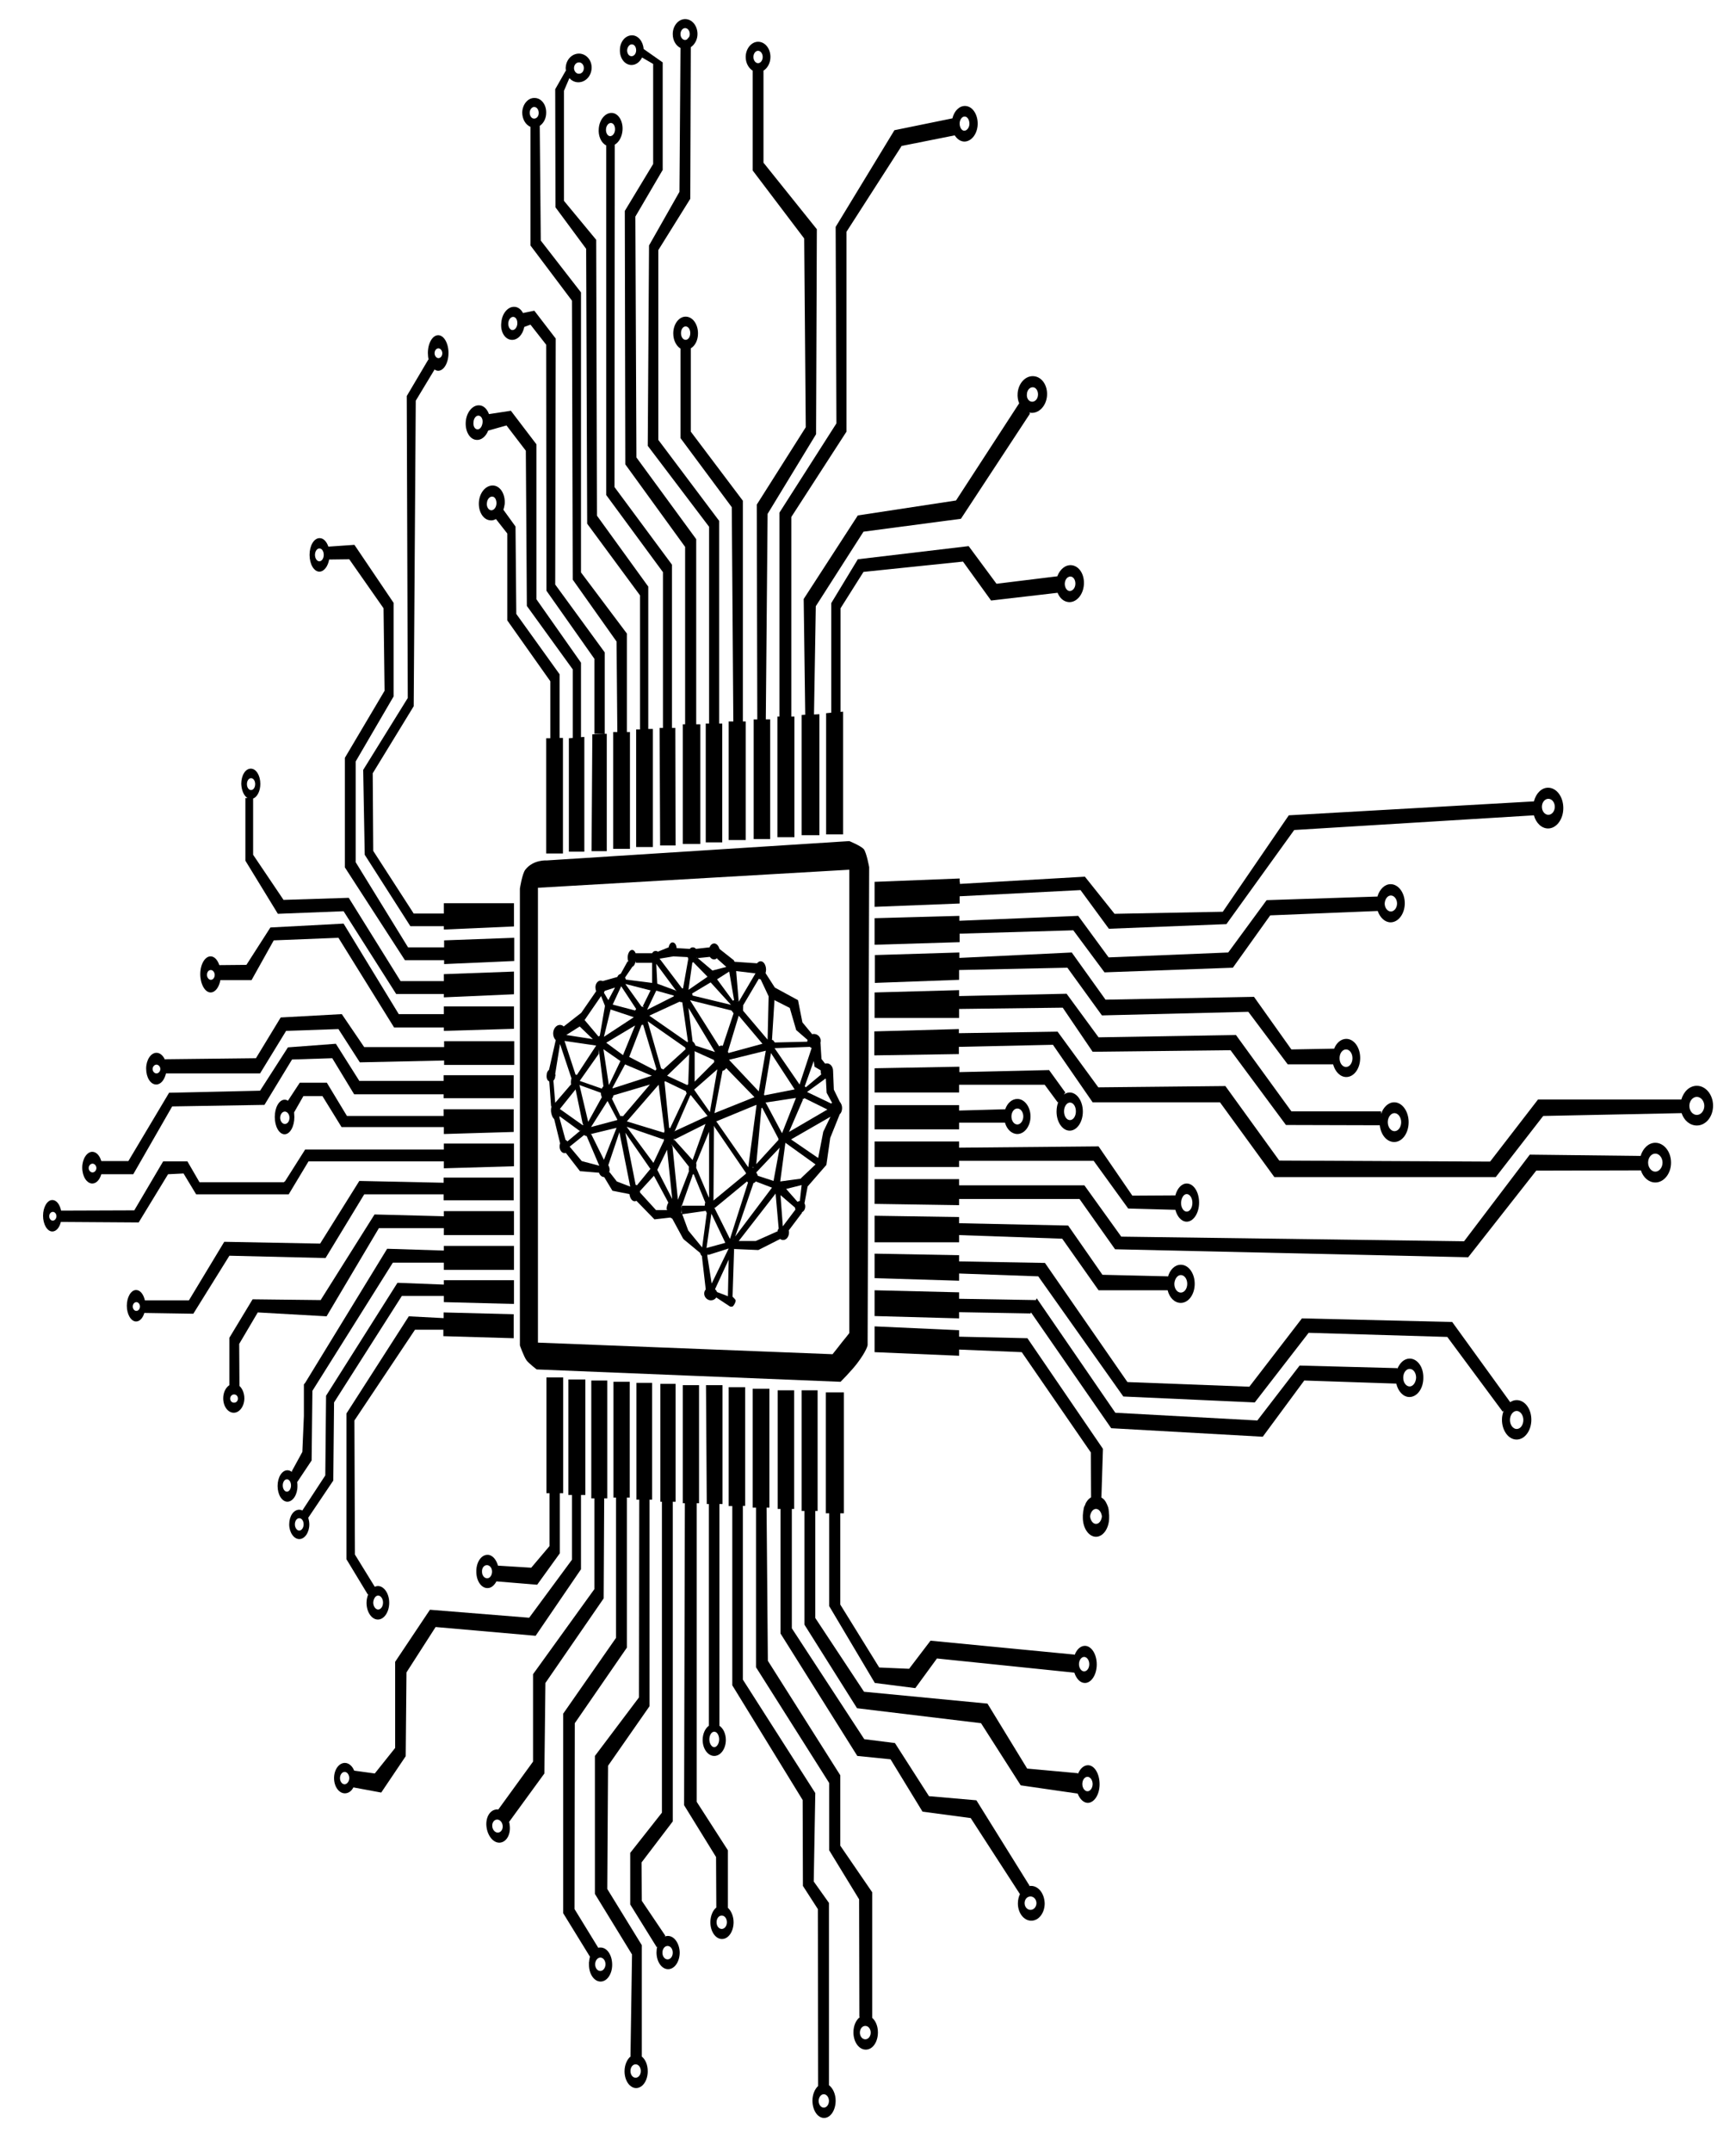 <svg version="1.1" id="processor_svg" xmlns="http://www.w3.org/2000/svg" xmlnsXlink="http://www.w3.org/1999/xlink" x="0px" y="0px"
			viewBox="0 0 673.5 834.5"  xmlSpace="preserve" 	>
			<g>
				<path className="st0" d="M372.3,342v-1.3l-33,1.3v9.7l33-1.3v-2.8l46.9-2.4l11,15l45.6-1.8l26.3-36.5l93-5.7c0.8,3,3,5.1,5.5,5.1
					c3.2,0,5.9-3.5,5.9-7.9s-2.6-7.9-5.9-7.9c-2.6,0-4.7,2.2-5.5,5.3l-95.1,5.4l-25.6,37.4l-42,0.8L420.9,340l-48.5,2.8V342z
					M600.7,309.8c1.4,0,2.5,1.4,2.5,3.1s-1.1,3.1-2.5,3.1s-2.5-1.4-2.5-3.1S599.3,309.8,600.7,309.8z"/>
				<path className="st0" d="M339.3,356.1v10.3l33-1v-3.3l44.1-1.3l12.1,16.3l49.8-1.8l14.5-20.3l41.7-1.7c0.9,2.6,2.8,4.4,5,4.4
					c3,0,5.5-3.3,5.5-7.4c0-4.1-2.5-7.4-5.5-7.4c-2.3,0-4.3,2-5.1,4.8l-43,1.4l-14.9,20.3l-46.4,1.9l-11.8-16.1l-46.1,1.9v-1.9
					L339.3,356.1z M539.6,347.3c1.3,0,2.4,1.4,2.4,3.1c0,1.7-1.1,3.1-2.4,3.1s-2.4-1.4-2.4-3.1C537.3,348.7,538.3,347.3,539.6,347.3z"
					/>
				<path className="st0" d="M339.3,381.2l32.8-1.2v-3.8l42-0.9l13.4,18.5l56.8-1.4l15.3,20.4h17.6c0.8,2.9,2.8,4.9,5.1,4.9
					c3,0,5.4-3.3,5.4-7.4c0-4.1-2.4-7.4-5.4-7.4c-2,0-3.8,1.5-4.7,3.8L501,407l-14.5-20.4l-57.6,1.1l-13.1-18.3l-43.6,2.1v-2.1l-32.8,1
					V381.2z M522.2,407c1.4,0,2.5,1.5,2.5,3.4c0,1.9-1.1,3.4-2.5,3.4c-1.4,0-2.5-1.5-2.5-3.4C519.7,408.5,520.8,407,522.2,407z"/>
				<path className="st0" d="M339.3,394.8h32.8v-3.5l40.2-0.5l11.6,17.1l53.5-0.6l21.5,29l36.4,0.1c0.4,3.7,2.7,6.5,5.6,6.5
					c3.1,0,5.6-3.4,5.6-7.7c0-4.2-2.5-7.7-5.6-7.7c-2.3,0-4.2,1.9-5.1,4.5v-1H501l-21.5-29.6l-53.3,0.9l-12.4-16.9l-41.7,0.9V384
					l-32.8,0.9V394.8z M541,431.7c1.4,0,2.6,1.6,2.6,3.5c0,1.9-1.1,3.5-2.6,3.5c-1.4,0-2.6-1.6-2.6-3.5
					C538.4,433.3,539.6,431.7,541,431.7z"/>
				<path className="st0" d="M658.3,421.1c-2.8,0-5.1,2.2-6,5.3h-55.6l-18.6,24.1l-81.8-0.4l-20.9-28.9l-49.3,0.5l-15.8-21.6l-38.3,0.6
					v-1.6l-32.8,0.9v9.3l32.8-0.5V406l36.5-0.8l15.4,22.3h49.4l21.1,29h85.9l18.4-23.7l53.7-1.1c0.9,2.8,3.2,4.8,5.9,4.8
					c3.5,0,6.3-3.4,6.3-7.7C664.6,424.6,661.8,421.1,658.3,421.1z M658.3,432.4c-1.6,0-2.9-1.6-2.9-3.5c0-1.9,1.3-3.5,2.9-3.5
					c1.6,0,2.9,1.6,2.9,3.5C661.2,430.8,659.9,432.4,658.3,432.4z"/>
				<path className="st0" d="M642.2,443.2c-2.6,0-4.8,2.1-5.7,5.1l-43-0.5L568,481.4l-133-1.8l-14.3-19.9h-48.6v-2.4h-32.8v9.6l32.8,0.5
					v-2.4h46.7l13.8,19.5l137,3.1L596,454l40.6-0.1c0.9,2.8,3.1,4.7,5.6,4.7c3.3,0,6.1-3.4,6.1-7.7
					C648.3,446.6,645.5,443.2,642.2,443.2z M642.2,454.4c-1.5,0-2.8-1.6-2.8-3.5c0-1.9,1.2-3.5,2.8-3.5c1.5,0,2.8,1.6,2.8,3.5
					C645,452.8,643.7,454.4,642.2,454.4z"/>
				<path className="st0" d="M588.4,543c-0.9,0-1.8,0.3-2.5,0.8l-22.5-31.1l-58.3-1.4l-20.4,26.5l-47.3-1.8l-32-46.2l-33.3-0.6v-2.4
					l-32.8-0.6v9.5l32.8,1v-2.8l30.7,1.1l33,46.6l51,2.3l20.9-27l53.8,1.6l21.5,29l0.4-0.5c-0.4,1.1-0.7,2.3-0.7,3.6
					c0,4.2,2.5,7.7,5.7,7.7c3.1,0,5.7-3.4,5.7-7.7C594.1,546.4,591.6,543,588.4,543z M588.4,554.2c-1.4,0-2.6-1.6-2.6-3.5
					c0-1.9,1.2-3.5,2.6-3.5c1.4,0,2.6,1.6,2.6,3.5C591,552.6,589.9,554.2,588.4,554.2z"/>
				<path className="st0" d="M546.9,526.9c-2.1,0-3.8,1.6-4.8,4v-0.3l-37.9-1l-16.4,21.3l-55.1-3l-30.5-44.4l-0.3,0.7l-29.8-0.5v-2.5
					l-32.8-0.8v10l32.8,0.9v-2.4l27.7,0.5l0.2-0.4l31.1,44.9l58.8,3.3l16.1-21.8l35.7,1.2c0.7,3,2.7,5.2,5.1,5.2c3,0,5.4-3.3,5.4-7.4
					C552.3,530.2,549.9,526.9,546.9,526.9z M546.9,537.7c-1.4,0-2.5-1.5-2.5-3.4c0-1.9,1.1-3.4,2.5-3.4c1.4,0,2.5,1.5,2.5,3.4
					C549.3,536.2,548.2,537.7,546.9,537.7z"/>
				<path className="st0" d="M339.3,471.5v10.3h32.8V479l40,1.4l14.1,20h26.8c0.7,2.9,2.7,4.9,5.1,4.9c3,0,5.4-3.3,5.4-7.4
					c0-4.1-2.4-7.4-5.4-7.4c-2.3,0-4.2,1.9-5,4.7l0-0.2l-25.4-0.6l-13.3-19.1l-42.3-0.9V472L339.3,471.5z M458.1,494.5
					c1.4,0,2.5,1.5,2.5,3.4c0,1.9-1.1,3.4-2.5,3.4c-1.4,0-2.5-1.5-2.5-3.4C455.7,496,456.8,494.5,458.1,494.5z"/>
				<path className="st0" d="M430.2,586.6c0-0.1,0-0.2,0-0.2c0-0.3-0.1-0.6-0.1-1c0,0,0,0,0,0c-0.1-0.3-0.1-0.6-0.2-0.9
					c0-0.1,0-0.1-0.1-0.2c-0.1-0.3-0.2-0.6-0.3-0.8c0,0,0,0,0,0c-0.1-0.3-0.3-0.5-0.4-0.8c0-0.1-0.1-0.1-0.1-0.2
					c-0.3-0.5-0.6-0.9-1-1.2c0,0-0.1-0.1-0.1-0.1c-0.2-0.2-0.4-0.3-0.6-0.4l0,0l0.6-18.9L398.6,519l-26.5-0.6v-2.5l-32.8-1.5v10
					l32.8,1.4v-2.4l24.3,1l26.8,38.9l0.1,17.4l0,0c-0.7,0.4-1.3,1-1.8,1.8c0,0,0,0,0,0c-0.2,0.3-0.3,0.5-0.4,0.8c0,0,0,0,0,0
					c-0.1,0.3-0.2,0.6-0.4,0.9c0,0.1,0,0.1-0.1,0.2c-0.1,0.3-0.2,0.6-0.2,0.9c0,0,0,0,0,0.1c-0.1,0.3-0.1,0.6-0.2,1c0,0.1,0,0.2,0,0.2
					c0,0.3-0.1,0.7-0.1,1c0,0.2,0,0.3,0,0.5c0,0.2,0,0.3,0,0.5c0,4.1,2.3,7.4,5.1,7.4c2.8,0,5.1-3.3,5.1-7.4c0-0.2,0-0.3,0-0.5
					c0-0.2,0-0.3,0-0.5C430.3,587.3,430.2,587,430.2,586.6z M425.2,591c-1.2,0-2.1-1.3-2.3-2.9c0.2-1.6,1.1-2.9,2.3-2.9
					c1.2,0,2.1,1.3,2.3,2.9C427.3,589.8,426.4,591,425.2,591z"/>
				<path className="st0" d="M339.3,452.6h32.8v-2.4h52.2l13.4,18.5l18.3,0.5c0.7,2.7,2.4,4.6,4.4,4.6c2.6,0,4.8-3.3,4.8-7.4
					c0-4.1-2.1-7.4-4.8-7.4c-2,0-3.7,1.9-4.4,4.6l-16.7,0.1l-13.1-19.1l-54.1,0.5v-2.4h-32.8V452.6z M460.4,463.1
					c1.2,0,2.2,1.5,2.2,3.4c0,1.9-1,3.4-2.2,3.4c-1.2,0-2.2-1.5-2.2-3.4C458.3,464.6,459.2,463.1,460.4,463.1z"/>
				<path className="st0" d="M339.3,414.3v9.4h32.8v-3h33.2l5.1,6.9l0.3-0.5c-0.5,1.1-0.8,2.5-0.8,4c0,4.1,2.3,7.4,5.1,7.4
					c2.8,0,5.1-3.3,5.1-7.4c0-4.1-2.3-7.4-5.1-7.4c-0.8,0-1.6,0.3-2.3,0.8l0.6-0.8L407,415l-34.8,0.8v-2.1L339.3,414.3z M415.1,427.6
					c1.3,0,2.3,1.5,2.3,3.4c0,1.9-1,3.4-2.3,3.4c-1.3,0-2.3-1.5-2.3-3.4C412.8,429.1,413.9,427.6,415.1,427.6z"/>
				<path className="st0" d="M339.3,428.5v9.5h32.8v-2.6h17.8c0.7,2.6,2.6,4.4,4.8,4.4c2.8,0,5.1-3.1,5.1-6.8s-2.3-6.8-5.1-6.8
					c-2.1,0-3.9,1.6-4.7,4l-17.9,0.5v-2.1H339.3z M394.7,429.9c1.3,0,2.3,1.4,2.3,3.1s-1.1,3.1-2.3,3.1c-1.3,0-2.3-1.4-2.3-3.1
					S393.4,429.9,394.7,429.9z"/>
				<path className="st0" d="M123.9,221.7c1.8,0,3.3-2,3.8-4.7l7.8-0.1l13.3,19l0.4,32l-15.4,26v42.5l23.3,36h15.2v1.5l27.2-1.2v-9l-27.2,1
					v2.7h-14l-20.3-33v-39.1l14.7-25.2v-36.3l-15.2-22.5l-10.1,0.7c-0.7-2-1.9-3.3-3.4-3.3c-2.2,0-3.9,2.9-3.9,6.5
					S121.8,221.7,123.9,221.7z M123.9,212.7c1,0,1.7,1.1,1.7,2.5s-0.8,2.5-1.7,2.5s-1.7-1.1-1.7-2.5S123,212.7,123.9,212.7z"/>
				<path className="st0" d="M96,309.5h-0.8v24.3l12.6,20.6l25.5-1l20.4,32.1h18.5v1.3l27.2-1.2v-8.8l-27.2,1v2.7h-16.8l-20.1-32.3L110,349
					l-11.8-17.5v-21.8c1.6-0.6,2.8-2.9,2.8-5.7c0-3.2-1.6-5.9-3.7-5.9s-3.7,2.6-3.7,5.9C93.7,306.5,94.6,308.6,96,309.5z M97.4,301.8
					c0.9,0,1.6,1,1.6,2.3s-0.7,2.3-1.6,2.3s-1.6-1-1.6-2.3S96.5,301.8,97.4,301.8z"/>
				<path className="st0" d="M81.7,384.9c1.8,0,3.3-2,3.8-4.8h12.1l8.6-15.4l25.1-1l21.6,34.8h19.3v1.3l27.2-0.8v-8.7h-27.2v3h-17.5
					l-21.4-35.1l-28.4,1.5l-9.3,14.5l-10.5,0.1c-0.7-2-1.9-3.4-3.4-3.4c-2.2,0-4,3.1-4,6.9S79.5,384.9,81.7,384.9z M81.8,376.2
					c0.8,0,1.5,0.9,1.5,1.9c0,1.1-0.7,1.9-1.5,1.9c-0.8,0-1.5-0.9-1.5-1.9C80.3,377,80.9,376.2,81.8,376.2z"/>
				<path className="st0" d="M60.6,420.6c1.8,0,3.2-1.8,3.8-4.3h36.5l10.1-16.5l20.3-0.7l8.3,12.9l32.7-0.7v1.7h27.2v-9.2h-27.2v2.3h-31
					l-8.7-12.8l-23.7,1.3l-9.6,15.8l-35.3,0.4v0.2c-0.7-1.6-1.9-2.7-3.3-2.7c-2.2,0-4,2.8-4,6.1C56.7,417.9,58.4,420.6,60.6,420.6z
					M60.7,412.9c0.8,0,1.5,0.8,1.5,1.7c0,0.9-0.7,1.7-1.5,1.7c-0.8,0-1.5-0.8-1.5-1.7C59.2,413.7,59.9,412.9,60.7,412.9z"/>
				<path className="st0" d="M35.8,459c1.6,0,2.9-1.5,3.5-3.6h12.4l15.1-26.3l35.8-0.6l10.7-17.6l15.6-0.5l8.5,14h34.7v1.5h27.2V417h-27.2
					v2.2h-32.7l-9.1-14.4l-18.6,1.4L100.9,423l-35.3,0.8l-15.8,26.5H39.3c-0.6-2.1-1.9-3.6-3.5-3.6c-2.1,0-3.9,2.8-3.9,6.1
					C31.9,456.3,33.7,459,35.8,459z M35.9,451.3c0.8,0,1.5,0.8,1.5,1.7c0,0.9-0.7,1.7-1.5,1.7s-1.5-0.8-1.5-1.7
					C34.4,452.1,35.1,451.3,35.9,451.3z"/>
				<path className="st0" d="M126.3,487.9l15-24.7h30.8v2.3h27.2v-8.8h-27.2v2l-32.7-0.7l-15.2,24.3l-37.2-0.7l-13.7,22.7H56.2
					c-0.5-2.3-1.8-4-3.4-4c-2,0-3.6,2.8-3.6,6.1s1.6,6.1,3.6,6.1c1.4,0,2.6-1.3,3.2-3.3l19,0.3L89,487L126.3,487.9z M52.9,508.4
					c-0.8,0-1.4-0.8-1.4-1.7c0-0.9,0.6-1.7,1.4-1.7c0.8,0,1.4,0.8,1.4,1.7C54.3,507.6,53.7,508.4,52.9,508.4z"/>
				<path className="st0" d="M126.7,510.5l20.3-34.2h25.2v2.7h27.2v-9.3h-27.2v2l-26.9-0.7l-20.9,33.2L98,503.9l-9,14.9v18.4l0,0
					c-1.4,0.9-2.4,2.8-2.4,5.1c0,3.1,1.8,5.6,4.1,5.6c2.2,0,4.1-2.5,4.1-5.6c0-2-0.8-3.8-1.9-4.8l-0.1-16.3L100,509L126.7,510.5z
					M90.8,544c-0.9,0-1.5-0.7-1.5-1.6c0-0.9,0.7-1.6,1.5-1.6c0.9,0,1.5,0.7,1.5,1.6C92.3,543.3,91.7,544,90.8,544z"/>
				<path className="st0" d="M115.4,576.4c0-0.6,0-1.1-0.1-1.6l5.6-8.4l0.3-27l31.2-49.7h19.8v2.8h27.2v-9.3h-27.2v1.8l-22-0.7l-31.8,52
					l-0.5,0.6v12.2l-0.6,14l-4.1,7.5l0.1,0.3c-0.5-0.4-1.1-0.7-1.8-0.7c-2.1,0-3.8,2.7-3.8,6.1s1.7,6.1,3.8,6.1
					S115.4,579.7,115.4,576.4z M111.3,578.5c-0.9,0-1.6-1.1-1.6-2.4s0.7-2.4,1.6-2.4c0.9,0,1.6,1.1,1.6,2.4S112.2,578.5,111.3,578.5z"
					/>
				<path className="st0" d="M172.2,502.7v2.3l27.2,0.7v-9.2h-27.2v1.7l-18-0.7l-27.7,43.8l-0.3,30.9l-8.9,13.6c-0.4-0.2-0.8-0.3-1.2-0.3
					c-2.2,0-3.9,2.5-3.9,5.7c0,3.1,1.8,5.7,3.9,5.7s3.9-2.5,3.9-5.7c0-0.9-0.2-1.8-0.4-2.6l9.7-14.4l0.3-30.3l26.3-41.3H172.2z
					M116.1,593.6c-0.9,0-1.7-1.1-1.7-2.4s0.7-2.4,1.7-2.4s1.7,1.1,1.7,2.4S117,593.6,116.1,593.6z"/>
				<path className="st0" d="M199.3,519v-9.3l-27.2-0.7v2.2l-13.5-0.7l-24.2,37.7v56.5l8.3,13.7l0.2-0.2c-0.4,1-0.7,2.1-0.7,3.4
					c0,3.6,2,6.5,4.4,6.5c2.4,0,4.4-2.9,4.4-6.5s-2-6.5-4.4-6.5c-0.4,0-0.8,0.1-1.2,0.3l0,0l-7.7-12.5l-0.2-52l23.5-35.2h11v2.5
					L199.3,519z M146.7,618.8c1,0,1.9,1.2,1.9,2.7c0,1.5-0.8,2.7-1.9,2.7c-1,0-1.9-1.2-1.9-2.7C144.9,620,145.7,618.8,146.7,618.8z"/>
				<path className="st0" d="M199.3,439v-8.8h-27.2v2.6h-37.5l-7.8-12.9h-10.5l-4.6,7c-0.4-0.3-0.8-0.4-1.3-0.4c-2.1,0-3.8,3-3.8,6.7
					s1.7,6.7,3.8,6.7s3.8-3,3.8-6.7c0-0.6-0.1-1.2-0.1-1.8l3.6-6.3h7.4l7.4,12h39.7v2.7L199.3,439z M110.5,435.9c-1,0-1.8-1.1-1.8-2.4
					s0.8-2.4,1.8-2.4s1.8,1.1,1.8,2.4S111.6,435.9,110.5,435.9z"/>
				<path className="st0" d="M157.8,153.6l0.4,117.1l-17.3,27.9l0.6,32.9l17.7,27.7h13v1.3l27.2-1.2v-9h-27.2v4h-11.7L144.8,330l-0.2-30.1
					l15.9-26l0.8-118.5l7.3-12.1c0.4,0.3,0.9,0.5,1.4,0.5c2.2,0,4-3.1,4-6.9s-1.8-6.9-4-6.9c-2.2,0-4,3.1-4,6.9c0,0.9,0.1,1.8,0.3,2.6
					l-0.1-0.1L157.8,153.6z M170.1,135.1c0.8,0,1.5,0.9,1.5,1.9c0,1.1-0.7,1.9-1.5,1.9c-0.8,0-1.5-0.9-1.5-1.9
					C168.6,136,169.2,135.1,170.1,135.1z"/>
				<path className="st0" d="M422.1,684.6c-1.6,0-3.1,1.3-3.9,3.4v-0.3l-19.7-1.8l-15.4-25.2l-47.9-4.6l-18.9-28.6V586h0.9v-46.8H311V586
					h1.1v44.1l20.4,32.4l48.1,5.8l15.4,24.1l22.1,3.2c0.8,2.1,2.3,3.6,3.9,3.6c2.5,0,4.6-3.2,4.6-7.2
					C426.6,687.9,424.6,684.6,422.1,684.6z M421.9,694.7c-1.1,0-2-1.3-2-2.8c0-1.6,0.9-2.8,2-2.8s2,1.3,2,2.8
					C423.9,693.4,423,694.7,421.9,694.7z"/>
				<path className="st0" d="M361,636.3l-8.3,10.9l-11.6-0.5L326,622.3v-35.4h1.4V540h-7v46.9h1.3v36l17.7,29.8l15.7,2l8.4-11.5l53.3,5.5
					c0.8,2.4,2.3,4,4.1,4c2.5,0,4.6-3.2,4.6-7.2c0-4-2.1-7.2-4.6-7.2c-1.7,0-3.2,1.4-4,3.6v-0.2L361,636.3z M420.6,642.6
					c1.1,0,2,1.3,2,2.8c0,1.6-0.9,2.8-2,2.8s-2-1.3-2-2.8C418.6,643.9,419.5,642.6,420.6,642.6z"/>
				<path className="st0" d="M400,731.4c-0.3,0-0.6,0-0.8,0.1l0.2-0.2l-20.6-33.1l-18.4-1.6L347.2,676l-11.9-1.5l-28.1-43v-46.3h0.9v-46
					h-6.4v46h1.1v48.3l29.8,47.5l12.9,1.3l12.4,20.3l18.7,2.5l19.1,29.5c-0.5,1-0.8,2.3-0.8,3.6c0,3.7,2.3,6.7,5.2,6.7s5.2-3,5.2-6.7
					C405.2,734.4,402.9,731.4,400,731.4z M399.8,740.7c-1.3,0-2.3-1.2-2.3-2.6c0-1.5,1-2.6,2.3-2.6s2.3,1.2,2.3,2.6
					C402.1,739.5,401.1,740.7,399.8,740.7z"/>
				<path className="st0" d="M338.4,733.9L326,715.8v-27.3l-28.1-44.4l-0.5-59.4h1.1v-46.1H292v46.1h1.3v61.9l28.4,44.9v26.1l11.6,19
					l0.1,45.6l0.2,0.1c-1.5,1.1-2.5,3.3-2.5,5.9c0,3.7,2.1,6.7,4.8,6.7s4.7-3,4.7-6.7c0-2.4-0.9-4.5-2.2-5.6V733.9z M335.7,790.9
					c-1.2,0-2.1-1.2-2.1-2.6s0.9-2.6,2.1-2.6c1.2,0,2.1,1.2,2.1,2.6S336.9,790.9,335.7,790.9z"/>
				<path className="st0" d="M321.6,808.7V738l-5.9-8.3l0.6-34.3l-28.1-44v-67.4h0.9V538h-6.4v46.1h1.4v69.5l27.3,44.5l0.1,33.3l5.8,9
					l0.1,68.6l0,0c-1.3,1.2-2.2,3.3-2.2,5.7c0,3.7,2,6.7,4.5,6.7c2.5,0,4.5-3,4.5-6.7C324.2,812.1,323.1,809.8,321.6,808.7z
					M319.6,817.4c-1.1,0-2-1.2-2-2.6s0.9-2.6,2-2.6s2,1.2,2,2.6S320.7,817.4,319.6,817.4z"/>
				<path className="st0" d="M282.4,739.9v-22.3l-12.1-18.8V583h0.9v-45.8h-6.3V583h0.8l-0.3,117.1l12.4,20.1l0.1,19.6
					c-1.4,1.1-2.3,3.3-2.3,5.7c0,3.6,2,6.5,4.5,6.5c2.5,0,4.5-2.9,4.5-6.5C284.6,743.2,283.7,741.1,282.4,739.9z M280,748.1
					c-1.1,0-2-1.1-2-2.6s0.9-2.6,2-2.6s2,1.1,2,2.6S281.1,748.1,280,748.1z"/>
				<path className="st0" d="M259.1,750.8c-0.4,0-0.8,0.1-1.2,0.2l0.2-0.3l-9.1-13.5l-0.1-14.9l12.1-15.9v-124h1.1v-45.7h-5.9v45.7h0.6
					v120.6l-12.3,15.6v20l10.3,16.6l0.2-0.3c-0.2,0.7-0.3,1.5-0.3,2.3c0,3.6,2,6.5,4.5,6.5c2.5,0,4.5-2.9,4.5-6.5
					C263.6,753.7,261.6,750.8,259.1,750.8z M259,759.9c-1.1,0-2-1.1-2-2.6s0.9-2.6,2-2.6s2,1.1,2,2.6S260.1,759.9,259,759.9z"/>
				<path className="st0" d="M233,755.3c-0.2,0-0.3,0-0.5,0c0,0,0,0,0,0c-0.1,0-0.3,0.1-0.4,0.1h0l-9.2-15l0.1-72.1l20.2-29.3v-58.2h1.1
					v-44.9h-6.3v44.9h1v54.4l-20.5,29.4v77.4l10.4,16.9c0,0,0,0,0,0c-0.1,0.2-0.1,0.4-0.2,0.7c0,0,0,0.1,0,0.1c0,0.2-0.1,0.4-0.1,0.6
					c0,0.1,0,0.1,0,0.2c0,0.2-0.1,0.4-0.1,0.5c0,0.1,0,0.1,0,0.2c0,0.2,0,0.5,0,0.8c0,3.6,2,6.5,4.5,6.5s4.5-2.9,4.5-6.5
					C237.5,758.2,235.5,755.3,233,755.3z M232.9,764.4c-1.1,0-2-1.1-2-2.6c0-1.4,0.9-2.6,2-2.6c1.1,0,2,1.1,2,2.6
					C234.9,763.2,234,764.4,232.9,764.4z"/>
				<path className="st0" d="M249,797.6v-43.2l-13.4-21.8l0.3-47.8l16.1-23.1v-80.1h1v-45.3h-6.1v45.3h1.1l-0.1,76.7L230.8,681v53.5
					l14.4,23.5l-0.6,39.4l0.1,0.1c-1.4,1.1-2.4,3.3-2.4,5.8c0,3.6,2,6.5,4.5,6.5c2.5,0,4.5-2.9,4.5-6.5
					C251.3,800.8,250.4,798.7,249,797.6z M246.6,805.8c-1.1,0-2-1.1-2-2.6s0.9-2.6,2-2.6c1.1,0,2,1.1,2,2.6S247.7,805.8,246.6,805.8z"
					/>
				<path className="st0" d="M234.4,581.1h1.2v-45.7h-6.2v45.7h1.2v35.2l-23.8,33v33.9l-13.5,18.6c-0.3-0.1-0.7-0.1-1,0
					c-2.5,0.4-4.1,3.5-3.5,7.1s3,6.1,5.4,5.7c2.5-0.4,4.1-3.5,3.5-7.1c0-0.3-0.1-0.6-0.2-0.9l13.7-18.8l0.4-35.1l22.6-32.8L234.4,581.1
					z M193.4,710.7c-1.1,0.2-2.2-0.8-2.4-2.2c-0.2-1.4,0.5-2.6,1.6-2.8c1.1-0.2,2.2,0.8,2.4,2.2C195.2,709.3,194.5,710.5,193.4,710.7z"
					/>
				<path className="st0" d="M189.2,615.9c1.4,0,2.6-1.1,3.4-2.6l15.8,1.3l8.8-12.2v-23.3h1.3v-44.9h-6.5v44.9h1.2v20.5l-7.1,8.4l-12.9-0.8
					c-0.7-2.5-2.3-4.3-4.2-4.2c-2.4,0.1-4.3,3-4.2,6.6C184.8,613.2,186.8,616,189.2,615.9z M188.9,607c1.1,0,2,1.1,2,2.5
					c0,1.4-0.8,2.6-1.9,2.6c-1.1,0-2-1.1-2-2.5C186.9,608.1,187.8,607,188.9,607z"/>
				<path className="st0" d="M225.4,608.6v-28.8h1.7V535h-6.6v44.8h1.4v25.1l-16.6,22.5l-38.5-3.1l-13.5,20.2v33.4l-7.9,9.9l-8-1.1
					c-0.7-1.8-2.1-3-3.6-3c-2.3,0-4.2,2.6-4.2,5.9c0,3.3,1.9,5.9,4.2,5.9c1.4,0,2.6-0.9,3.3-2.3l10.8,2l9.5-14.1l0.3-32.5L169,631
					l38.8,3.4L225.4,608.6z M133.7,692c-1,0-1.8-1.1-1.8-2.4s0.8-2.4,1.8-2.4c1,0,1.8,1.1,1.8,2.4S134.6,692,133.7,692z"/>
				<path className="st0" d="M272.6,674.8c0,3.4,2,6.2,4.5,6.2s4.5-2.8,4.5-6.2c0-2.4-1-4.5-2.5-5.5v-86h1.2v-46.1h-6.4l0.3,46.1h0.8v86
					C273.6,670.3,272.6,672.4,272.6,674.8z M277.1,671.6c1.1,0,1.9,1.4,1.9,3s-0.9,3-1.9,3s-1.9-1.4-1.9-3S276,671.6,277.1,671.6z"/>
				<path className="st0" d="M270.8,129.3c0-3.6-2.1-6.5-4.8-6.5c-2.6,0-4.8,2.9-4.8,6.5c0,2.6,1.1,4.8,2.8,5.9v34.7l19.9,26.8l0.6,83.1
					h-1.8v46h6.6v-46h-1.1v-85.6L268,167.4v-32.3C269.7,134.1,270.8,131.9,270.8,129.3z M266,131.8c-1,0-1.8-1.1-1.8-2.6
					s0.8-2.6,1.8-2.6c1,0,1.8,1.1,1.8,2.6S267,131.8,266,131.8z"/>
				<path className="st0" d="M264,18.6l-0.4,55.8l-11.8,20.8l-0.5,77.7l23.8,31.4v76.3h-1.3v46.1h6.4v-46.1H279V202l-23.6-31.4V97
					l12.4-19.9l0.2-58.8c1.5-1,2.6-2.9,2.6-5.1c0-3.2-2.1-5.8-4.8-5.8c-2.6,0-4.8,2.6-4.8,5.8C261,15.7,262.2,17.7,264,18.6z
					M265.8,10.9c1,0,1.8,1,1.8,2.3c0,0.5-0.1,0.9-0.3,1.2l-0.8,0.9c-0.2,0.1-0.4,0.2-0.7,0.2c-1,0-1.8-1-1.8-2.3
					C264,12,264.8,10.9,265.8,10.9z"/>
				<path className="st0" d="M302.4,198.8v79.1h-0.8v46.8h6.6v-46.8h-1.2v-77.4l21.4-33.1V89.9l21.4-33.3l20.6-4.1c0.9,1.4,2.1,2.3,3.6,2.4
					c2.8,0.1,5.2-2.9,5.3-6.7c0.1-3.8-2-7-4.8-7.1c-2.3-0.1-4.3,1.9-5,4.8L347,50.5L324.2,88l0.3,76.2L302.4,198.8z M374.3,45.2
					c1,0,1.8,1.3,1.8,2.8s-1,2.7-2,2.7c-1,0-1.8-1.3-1.8-2.8S373.3,45.1,374.3,45.2z"/>
				<path className="st0" d="M292,27.4v38.7l20,26.4l0.6,73.2l-19,30l0.2,83.3h-1.4v46.4h6.4V279h-1.7l0.7-79.7l18.8-30.9l0.3-79.5
					l-20.7-25.8V27.4c1.6-1,2.7-3,2.7-5.3c0-3.3-2.1-5.9-4.8-5.9c-2.6,0-4.8,2.7-4.8,5.9C289.3,24.4,290.4,26.4,292,27.4z M294.1,19.7
					c1,0,1.8,1.1,1.8,2.4c0,1.3-0.8,2.4-1.8,2.4c-1,0-1.8-1.1-1.8-2.4C292.3,20.8,293.1,19.7,294.1,19.7z"/>
				<path className="st0" d="M235.2,56.4V192l22,29.9v60.4h-1.3l0.2,45.6h6l-0.1-45.6h-1.3V219l-22.3-30.1l0.1-132.8c1.6-0.9,2.8-3,3-5.5
					c0.3-3.5-1.5-6.6-4-6.8c-2.6-0.2-4.9,2.5-5.2,6C232,52.8,233.3,55.5,235.2,56.4z M235.1,50.1c0.1-1.4,1-2.5,2-2.4
					c1,0.1,1.6,1.3,1.5,2.7c-0.1,1.4-1,2.5-2,2.4C235.7,52.7,235,51.5,235.1,50.1z"/>
				<path className="st0" d="M245,25.2c1.7,0,3.2-1.1,4.1-2.9l0,0l4.3,2.5v38.8l-11,18.2l0.2,98.3l23.2,32v68.8h-0.9v46.4h6.8v-46.4h-1.6
					v-71.8l-23.2-31.7L246.5,84l10.6-18.1V24.2l-7.4-5.2l0,0c-0.2-2.9-2.1-5.3-4.5-5.3c-2.6,0-4.7,2.5-4.7,5.7
					C240.4,22.6,242.4,25.2,245,25.2z M245.1,17.2c1,0,1.7,1,1.7,2.3c0,1.3-0.8,2.3-1.8,2.3s-1.7-1-1.7-2.3
					C243.4,18.2,244.2,17.2,245.1,17.2z"/>
				<path className="st0" d="M205.8,49.2v46l16.1,21.4l0.3,108.2l17,24l0.3,35.1h-1.6v45.3h6.5v-45.3h-1.2v-38.2L225.4,222V113.4
					l-15.6-20.1l-0.4-44.5c1.4-0.9,2.5-2.8,2.5-5c0.1-3.2-1.9-5.8-4.5-5.8c-2.6-0.1-4.7,2.5-4.8,5.6C202.6,46.2,203.9,48.4,205.8,49.2z
					M207.3,41.5c1,0,1.7,1.1,1.7,2.3c0,1.3-0.8,2.2-1.8,2.2c-1,0-1.7-1.1-1.7-2.3S206.4,41.4,207.3,41.5z"/>
				<path className="st0" d="M198.4,131.8c2.3,0.2,4.4-1.9,5-5l2.4-0.9l6.1,7.8l0.1,95.4l18.6,26.4v29.1l4,0l-4.8,0.2l-0.3,45.3h5.9v-45.5
					l-0.8,0V253l-19.2-26.3l0.2-95.4l-8.3-10.8l-4.4,0.9c-0.7-1.4-1.9-2.3-3.2-2.4c-2.6-0.2-4.9,2.5-5.2,6
					C194,128.5,195.8,131.6,198.4,131.8z M197.2,125.3c0.1-1.4,1-2.5,2-2.4c1,0.1,1.6,1.3,1.5,2.7c-0.1,1.4-1,2.5-2,2.4
					C197.8,127.9,197.1,126.7,197.2,125.3z"/>
				<path className="st0" d="M370.9,194.1l-38.1,5.8l-21,32.4l0.6,44.9h0l-1.4,0.1v46.6h6.9v-46.9l-2.1,0.1l0.7-42l18.5-28.9l37.8-5
					l26.8-40.8l-0.3-0.4c0.2,0,0.4,0.1,0.6,0.1c3.2,0.3,6-2.7,6.3-6.6c0.3-3.9-1.9-7.3-5.1-7.6c-3.2-0.3-6,2.7-6.3,6.6
					c-0.1,1.4,0.1,2.8,0.6,3.9L370.9,194.1z M398.4,152.8c0.1-1.6,1.2-2.7,2.4-2.6c1.2,0.1,2,1.5,1.9,3c-0.1,1.6-1.2,2.7-2.4,2.6
					C399.1,155.7,398.2,154.4,398.4,152.8z"/>
				<path className="st0" d="M375.8,211.8l-43,5.1l-10.3,17v42.5l-2,0.2v47h6.6V276l-1,0.1v-40.2l8.9-14.1l38.6-4l10.9,15.1l25.8-3
					c0.8,2,2.3,3.4,4.2,3.6c3,0.3,5.7-2.7,6-6.7s-1.8-7.3-4.8-7.6c-2.4-0.2-4.5,1.6-5.5,4.3l-23.6,2.9L375.8,211.8z M413.1,226.2
					c0.1-1.6,1.2-2.7,2.3-2.6s1.9,1.4,1.8,3c-0.1,1.6-1.2,2.7-2.3,2.6C413.8,229.1,413,227.7,413.1,226.2z"/>
				<path className="st0" d="M213.5,264.2v22.1h-1.6V331h6.5v-44.8h-1.3v-24.7l-16.8-23.4l-0.3-33.9l-4.7-6.5c0.2-0.7,0.4-1.4,0.5-2.2
					c0.3-3.7-1.6-7-4.4-7.2c-2.8-0.2-5.3,2.6-5.6,6.3c-0.3,3.7,1.6,7,4.4,7.2c0.8,0.1,1.5-0.1,2.2-0.5l4.4,5.6v33.7L213.5,264.2z
					M192.6,195.4c-0.1,1.5-1.1,2.6-2.1,2.5c-1-0.1-1.8-1.4-1.6-2.8c0.1-1.5,1.1-2.6,2.1-2.5C192,192.6,192.7,193.9,192.6,195.4z"/>
				<path className="st0" d="M184.8,170.6c1.9,0.2,3.7-1.3,4.6-3.6l7.1-2l7.5,9.8l0.4,60.2l17.8,24.6v26.6l-1.5,0.1v44h6v-44.5l-1.3,0.1
					V257l-17.3-24.6v-60.1l-9.9-13l-8.5,1.3c-0.7-1.9-2-3.3-3.7-3.4c-2.6-0.2-5,2.6-5.3,6.3C180.4,167.2,182.2,170.4,184.8,170.6z
					M183.7,163.7c0.1-1.5,1-2.6,2-2.5c1,0.1,1.7,1.3,1.5,2.8s-1,2.6-2,2.5C184.2,166.5,183.5,165.2,183.7,163.7z"/>
				<path className="st0" d="M227.4,96.5l0.4,106.6l20.5,27.8v52l-1.5,0v45.6h6.5l0-45.8l-1.8,0v-55.2l-19.9-27.5L231.3,93l-12.5-15.1V35.2
					l2.1-4.9l0,0c0.8,0.9,1.9,1.5,3.1,1.6c2.8,0.2,5.2-2,5.5-5.1c0.3-3.1-1.7-5.7-4.5-6c-2.8-0.2-5.2,2-5.5,5.1c-0.1,0.6,0,1.1,0.1,1.7
					l-0.1-0.2l-4.1,7.2l0.1,45.8L227.4,96.5z M222.7,26.2c0.1-1.2,1-2.1,2.1-2c1,0.1,1.8,1.1,1.7,2.4s-1,2.1-2.1,2
					C223.4,28.5,222.6,27.4,222.7,26.2z"/>
				<path className="st1" d="M329.5,326.2l-117.4,7.5c0,0-5.2-0.4-8.3,3.6c-1.2,1.5-2.1,7.3-2.1,7.3v177.2c0,0,1.6,4.5,2.6,5.8
					c0.8,1.1,3.9,3.5,3.9,3.5l117.9,4.8c0,0,4.1-4.1,6.4-7.1c3.8-5,4.1-7.1,4.1-7.1l0.6-185.4c0,0-1-5.6-2.1-7
					C333.9,328,329.5,326.2,329.5,326.2z M329.5,517c0,0-2.1,2.7-2.8,3.5c-0.9,1.2-3.7,4.7-3.7,4.7l-114.3-4.5V344.3l120.8-7V517z"/>
				<path className="st0" d="M213.1,419.4l0.7,9.7l0.2-0.1c-0.2,0.6-0.3,1.4-0.2,2.3c0.2,1.2,0.6,2.2,1.2,2.7l2.3,9.4
					c-0.1,0.4-0.2,0.8-0.2,1.2c0,1.4,0.8,2.6,1.9,2.6c0.2,0,0.4,0,0.5-0.1l5.5,7.1l7.2,0.6h0.2l0,0c0.3,1,1.1,1.7,2,1.7l3.2,5.3
					l6.6,1.3l0,0c0.2,1.6,1,2.8,2.1,2.8c0.2,0,0.4-0.1,0.6-0.2l7,7.2l6.2-0.7l0,0c0.2,0.2,0.4,0.3,0.7,0.4l4.4,8.1v-0.3l0.2-0.2
					l-0.2,0.4l6.4,5.3l0-0.1c0.1,0.5,0.3,1,0.7,1.3l1.5,13l0,0c-0.4,0.4-0.6,1-0.6,1.6c0,1.4,1.2,2.6,2.6,2.6c0.9,0,1.6-0.4,2.1-1.1
					l0,0l5.3,3.5c0,0,0.8,0.1,1,0c0.6-0.4,1.3-1.8,1.2-2.4c-0.1-0.4-1.2-1.4-1.2-1.4l0.6-18.5l-0.2,0c0.1,0,0.1,0,0.2-0.1l0,0.1
					l9.4,0.4l8.5-4.3l0,0c0.3,0.3,0.7,0.4,1.2,0.4c1.2,0,2.2-1.3,2.2-2.9c0-0.3,0-0.6-0.1-0.8l0,0l5.2-6.9l-0.2-0.1
					c0.8-0.3,1.4-1.2,1.4-2.3c0-0.5-0.1-0.9-0.3-1.2l0,0l1.2-6.4l-0.9-1.2l-1.6-2l-8.1,1.1l2-15l0,0c0,0,0,0,0,0l0,0l11.7,8.4l-5.7,5.4
					l2.5,3.3l7.3-8.4c0,0,0.1,0,0.1-0.1l1.5-10.5l3.7-9.2l0,0c0.6-0.5,0.9-1.4,0.9-2.4c0-1-0.4-1.8-0.9-2.4h0l-2.3-4.7l-0.3-7.3
					c0-1.6-1.1-2.9-2.4-2.9c-0.2,0-0.4,0.1-0.7,0.1l0,0l-1.4-1.8l-0.4-6.4l0,0c0.1-0.2,0.1-0.4,0.1-0.7c0-1.4-1.2-2.6-2.6-2.6
					c-0.3,0-0.5,0-0.7,0.1l0,0l-3.8-4.6l-1.7-8.6l-9-4.9l-3.6-5.6l0,0c0.1-0.4,0.2-0.9,0.2-1.3c0-1.8-0.9-3.3-2.1-3.3
					c-0.5,0-1,0.3-1.4,0.8l0,0l-8.7-0.6l0,0c-0.1-0.2-0.2-0.3-0.3-0.4l0.1-0.1l-5.7-4.5l0,0c-0.3-1.2-1.1-2.1-2-2.1
					c-0.8,0-1.5,0.6-1.8,1.5l-5.3,0.6v0c-0.3-0.4-0.8-0.6-1.2-0.6c-0.5,0-0.9,0.2-1.2,0.6l-5.1-0.3l0,0c-0.1-1.3-0.7-2.2-1.6-2.2
					c-0.7,0-1.3,0.8-1.5,1.9l0,0l-4.2,1.7l0,0c-0.2-0.2-0.5-0.3-0.8-0.3c-0.6,0-1.1,0.3-1.4,0.9h-6.4l0,0c-0.3-0.8-0.8-1.3-1.4-1.3
					c-0.9,0-1.7,1.4-1.7,3c0,0.6,0.1,1.1,0.3,1.6l-0.3-0.2l-2.7,4.9l0,0c-0.6,0.1-1.1,0.6-1.3,1.2l0,0l-5.7,1.6
					c-0.2-0.1-0.5-0.2-0.8-0.2c-1.1,0-2,1.2-2,2.6c0,0.5,0.1,1.1,0.3,1.5l0,0l-5.8,8.4l-6.8,5.3l0,0c-0.4-0.4-0.9-0.6-1.5-0.6
					c-1.4,0-2.6,1.5-2.6,3.3c0,1.1,0.4,2,1,2.6l0,0l-2.6,11.5c-0.5,0.4-0.9,1.1-0.9,1.8C211.9,418.3,212.4,419.1,213.1,419.4z
					M308.6,469.1l-4.9,6.5l-0.9-12.1l5.6,4.8C308.4,468.5,308.5,468.8,308.6,469.1L308.6,469.1z M302.7,461.7L302.7,461.7l1.5-0.4
					l6.8-1.7l-0.7,6.2c-0.3,0-0.6,0.1-0.9,0.3l-4.4-5L302.7,461.7L302.7,461.7C302.7,461.7,302.7,461.7,302.7,461.7z M219.4,442.1
					l-2.4-8.8l0,0c0.1-0.1,0.1-0.2,0.1-0.4l7.8,5.7l0.7-0.5l-5.5,4.6l0,0C220,442.4,219.7,442.2,219.4,442.1z M233.1,423.8
					c0,0.6,0.1,1.2,0.4,1.7l0,0l-5.3,9.6l-3.4-14.3l0,0c0,0,0,0,0,0l0,0L233.1,423.8z M232.3,407C232.3,407,232.3,407,232.3,407
					L232.3,407l1.8,14.3c-0.2,0.2-0.5,0.5-0.6,0.9l0,0l-8.6-3l0,0.2c0-0.1,0-0.2,0-0.3l0,0.1l7.4-10.5L232.3,407L232.3,407z
					M240.7,411.5l-4.4,9.2c0,0-0.1,0-0.1,0l-2.1-13.8h0c0,0,0,0,0,0v0L240.7,411.5z M252.4,384.1l-3,6.1l0.5,0.4
					c-0.3-0.1-0.7-0.2-1-0.2l-6.3-8.8l0,0c0,0,0,0,0,0l0,0L252.4,384.1z M246.8,396.5L246.8,396.5L246.8,396.5
					C246.8,396.5,246.8,396.5,246.8,396.5z M248.9,397.5c0.2,0,0.4,0,0.6-0.1l0,0l5.2,17.3l0,0c-0.2,0.1-0.3,0.3-0.4,0.5l0,0l-10.2-5.3
					L248.9,397.5z M265.9,406.3c0,0.3,0,0.5,0.1,0.8l-0.1-0.1l-8.6,7.8l0,0c-0.3-0.2-0.5-0.4-0.8-0.4l-5.2-18.2l0,0c0,0,0,0,0-0.1l0,0
					L265.9,406.3z M263.6,388.5c0.4,0.1,0.7,0.2,1.1,0.2l0,0l2.2,15.3c-0.1,0.1-0.2,0.1-0.2,0.2l-14.8-10.3L263.6,388.5L263.6,388.5z
					M266.2,388.5c0,0,0.1,0,0.2,0L266.2,388.5L266.2,388.5z M283.8,391.9L283.8,391.9c0.2,0.3,0.5,0.7,0.8,1.1l0,0l-4.2,12.6l0,0
					c-0.2,0-0.3-0.1-0.5-0.1c-0.3,0-0.6,0.1-0.9,0.3l-11.3-17.9l0,0c0,0,0,0,0,0l0,0L283.8,391.9z M268.5,385.3L268.5,385.3l7.2-4.3
					l7.9,8.7l-14.9-3.6C268.7,385.8,268.6,385.6,268.5,385.3z M292.7,425.5l-15.5,6.2l3.1-16.4c0.6-0.1,1.1-0.5,1.5-1.1l0,0.1
					L292.7,425.5z M297.1,407.5l-2.9,16.7l0,0c0,0,0,0,0,0l0,0l0.2-0.9l-11.5-12.2l0,0.1c0-0.1,0-0.2,0-0.4l0,0.2L297.1,407.5z
					M296.4,404.6L296.4,404.6C296.4,404.6,296.4,404.6,296.4,404.6L296.4,404.6z M295.7,429.6l6.3,12c0,0.2,0,0.3,0,0.5l0,0l-8.6,9.4
					l2-21.7C295.6,429.6,295.7,429.6,295.7,429.6z M290.3,452.7l-12.4-17.8l-0.1,0.3c0-0.2,0.1-0.3,0.1-0.5l0,0.2l15.5-6.4
					c0,0.1,0.1,0.1,0.1,0.1L290.3,452.7z M292.4,452.9c-0.3-0.1-0.6-0.2-0.8-0.2c0,0-0.1,0-0.1,0l0.8,0L292.4,452.9z M276.8,465.6
					C276.8,465.6,276.8,465.5,276.8,465.6L276.8,465.6l0.2-28.7l-0.1,0c0.1-0.1,0.2-0.2,0.3-0.3l-0.1,0.3l12.3,18c0,0.1,0,0.2,0,0.3
					L276.8,465.6L276.8,465.6z M275.4,431.3C275.4,431.3,275.4,431.3,275.4,431.3L275.4,431.3l-6.1-8.7l9-7.9l0,0c0,0,0,0,0,0l0,0
					L275.4,431.3L275.4,431.3z M270.1,451L270.1,451l5-12.1v25.5c0,0,0,0-0.1,0l-4.9-11.5C270.2,452.2,270.2,451.6,270.1,451z
					M268.7,449.9C268.7,449.9,268.7,449.9,268.7,449.9L268.7,449.9l-7.1-7.9l-0.3,0.4c0.1-0.3,0.2-0.6,0.3-1l0.1,0.5l12-6L268.7,449.9
					L268.7,449.9z M261.3,438.9C261.3,438.9,261.3,438.9,261.3,438.9L261.3,438.9l0.5-0.3l6-13.8c0.1,0,0.2,0,0.2-0.1l6.5,8.1l0,0
					c0,0,0,0,0,0l0,0L261.3,438.9L261.3,438.9z M260,437.5c-0.1,0-0.3-0.1-0.4-0.1l-1.8-17.8l0,0c0.1-0.1,0.1-0.2,0.2-0.3l0,0l8.1,3.9
					l0-0.1c0,0.3,0.1,0.6,0.3,0.9l0,0L260,437.5L260,437.5z M259.1,444L259.1,444L259.1,444C259.1,444,259.1,444,259.1,444z
					M257.6,439.3L257.6,439.3l-14.4-4.4l0,0c0,0,0,0,0,0l0,0l12.4-14.3l-0.1-0.1c0,0,0.1,0,0.1,0l-0.1,0l2.3,18l0,0
					C257.8,438.8,257.7,439,257.6,439.3z M257.6,442.3L257.6,442.3l-4.1,8.7l-10.3-13.9l0,0c0,0,0,0,0-0.1l0,0l14.2,4.9l0-0.6
					C257.5,441.7,257.6,442,257.6,442.3z M241.7,432.9L241.7,432.9c-0.2,0-0.3-0.1-0.5-0.1c-0.2,0-0.3,0-0.5,0.1l0,0l-3.3-6.8l0,0
					c0.3-0.3,0.5-0.8,0.6-1.3l0,0l14.2-4.2l1.5-1.8l0,0c0,0,0,0,0,0l0,0L241.7,432.9z M242.5,438.6L242.5,438.6L242.5,438.6
					C242.5,438.6,242.5,438.6,242.5,438.6z M229.3,437.1L229.3,437.1C229.3,437.1,229.3,437.1,229.3,437.1L229.3,437.1l6.4-10.1
					l3.8,7.2l0,0c0,0.1-0.1,0.2-0.1,0.2l0,0L229.3,437.1z M237.6,421.9l4.9-9.1l10.4,4.4l-15.2,4.9C237.7,422,237.7,421.9,237.6,421.9z
					M277,411.1L277,411.1c0,0.3,0.1,0.6,0.1,0.9l0-0.1l-7.6,7.6v-11.7l-0.1,0c0-0.1,0.1-0.1,0.1-0.2l0,0.1L277,411.1z M293.3,425.3
					L293.3,425.3C293.4,425.3,293.4,425.3,293.3,425.3L293.3,425.3z M277.4,408L277.4,408C277.4,408,277.4,408,277.4,408L277.4,408
					l-7.6-2.5l0,0c-0.2-0.7-0.6-1.3-1.1-1.6l0,0l-1.6-13L277.4,408z M267.3,408.7c0.1,0,0.1,0.1,0.2,0.1l-0.1,0.1l-0.4,11.6h0
					c-0.1,0.1-0.3,0.2-0.4,0.3l-8.2-3.8l0,0.1c0-0.1,0-0.1,0-0.2l0,0.1l0.4,0.2l8.6-8.3L267.3,408.7z M241.7,409.2l-6.5-4.8l11.2-6.7
					L241.7,409.2z M245.9,394.5l-11.6,7.6c0,0,0,0,0,0l2.6-10.6L245.9,394.5l0-0.2c0,0.1,0,0.2,0,0.4L245.9,394.5z M228,435.6
					C228,435.6,228,435.6,228,435.6L228,435.6L228,435.6z M226.1,436l0.4-0.1c-0.2,0.1-0.3,0.3-0.4,0.5v0l-8.9-6.3v0c0,0,0,0,0,0l0,0
					l6.1-7.6L226.1,436z M232.2,454.4L232.2,454.4c0,0.1,0.1,0.2,0.1,0.3L232.2,454.4z M232.5,452.1L232.5,452.1l-6.8-1.8l-4.7-5.6
					l5.6-4.5l0,0c0.3,0.2,0.6,0.4,1,0.4L232.5,452.1L232.5,452.1C232.5,452.1,232.5,452.1,232.5,452.1z M229.4,439.9h-0.5l0,0
					c0,0,0,0,0,0l0,0l10.3-2.5l0,0c0,0,0,0,0,0l0,0l-4.9,12.4L229.4,439.9z M239.3,458.2l-2.8-3.6l-0.2,0.2c0.1-0.3,0.2-0.7,0.2-1.1
					c0-0.7-0.2-1.3-0.5-1.8l4.3-12.8l0,0c0,0,0,0,0,0l0,0l4.2,21.1L239.3,458.2z M246.6,459.5l-4-20.2l9.7,14l0.3-0.3l-5.5,6.7l0,0
					C246.9,459.6,246.7,459.5,246.6,459.5z M258.8,469.3L258.8,469.3l-4.3,0l-6.2-6.8l0,0c0-0.3,0-0.6-0.1-0.8l0.1,0.2l5.4-5.9
					l5.6,10.4l0,0c-0.4,0.7-0.7,1.6-0.7,2.6C258.8,469,258.8,469.2,258.8,469.3z M260.8,465l-5.8-11.3l3.8-7.8L260.8,465
					C260.9,465,260.9,465,260.8,465z M263,465.3l-2.1-20.7l-0.5-0.9l0,0c0,0,0,0,0,0l0,0l6.9,8.8c-0.1,0.6-0.1,1.2,0,1.7l0,0L263,465.3
					C263.1,465.4,263.1,465.3,263,465.3z M272.4,483.8l-5.4-6.6l-2.5-6.8l-0.2,0.1c0.1-0.5,0.2-1,0.2-1.6c0-0.5-0.1-1-0.2-1.5l0.2,0.3
					l4.2-11.9l-0.1-0.1c0.2-0.1,0.3-0.2,0.5-0.4l0,0l4.5,11l0,0c-0.1,0.4-0.2,0.9-0.2,1.3h-8.9v1.2v1.5l0.2,0.6l9.1-1.3l0,0
					c0.1,0.3,0.3,0.6,0.4,0.8l0,0L272.4,483.8z M274.1,484L274.1,484l1.9-13.3c0,0,0,0,0,0l5.4,11.3L274.1,484L274.1,484
					C274.1,484,274.1,484,274.1,484z M282.4,502.7l-4.2-1.6l0,0c-0.2-0.4-0.4-0.8-0.8-1.1l5.3-11.5L282.4,502.7z M282.7,484.2
					l-6.6,13.6l-1.7-10.8c0.1-0.2,0.2-0.4,0.3-0.7l0.1,0.4L282.7,484.2L282.7,484.2C282.7,484.2,282.7,484.2,282.7,484.2L282.7,484.2z
					M283.2,480.5L283.2,480.5C283.3,480.5,283.2,480.5,283.2,480.5L283.2,480.5l-6-12l-0.1,0.3c0-0.2,0.1-0.4,0.1-0.6l0.1,0.3
					l12.5-10.3l0,0c0.1,0.2,0.3,0.3,0.4,0.4L283.2,480.5z M284.3,480.4l0.3,0l0.6-0.8l7.1-20.7l-0.4,0c0.3,0,0.6-0.1,0.8-0.2
					c0.1-0.1,0.4-0.3,0.5-0.5l6.3,2.4l0-0.1c0,0,0,0.1,0,0.1l0,0l-15,19.9l0.2,0.2C284.7,480.5,284.5,480.5,284.3,480.4z M285.7,481.3
					C285.7,481.3,285.7,481.3,285.7,481.3L285.7,481.3L285.7,481.3z M301.6,477.8l-0.1-0.2l-8.3,3.7h-6.6l14.3-18.4l1.2,13.6l0,0
					C301.8,476.8,301.6,477.3,301.6,477.8z M300.7,458.2L300.7,458.2L300.7,458.2C300.7,458.2,300.7,458.2,300.7,458.2z M302.5,445
					l-2.4,13L294,456c0-0.3-0.6-1.3-0.6-1.3l10.5-11.1L302.5,445z M303.4,439.5l0.1,0C303.5,439.5,303.5,439.5,303.4,439.5L303.4,439.5
					l-6.3-11.8l-0.1,0.1c0-0.1,0-0.1,0-0.2l11.8-1.8l0,0c0,0,0,0,0,0l0,0L303.4,439.5z M304.8,439.8L304.8,439.8L304.8,439.8
					C304.8,439.8,304.8,439.8,304.8,439.8z M311.5,426.5l-0.3-0.1c0.4-0.1,0.7-0.3,0.9-0.5l0,0l8.9,4.4h0l-14.9,8.7L311.5,426.5z
					M319.4,438.9l-1.9,9.8l-0.6,2.5l0.5-2.1l-10.5-7.2l15.3-8.8L319.4,438.9z M322.7,432.1L322.7,432.1
					C322.7,432.1,322.7,432.1,322.7,432.1L322.7,432.1z M319.9,418.3c0.2,0.1,0.3,0.1,0.5,0.1l0,0l0.3,5.4l2,3.7h0.2
					c-0.1,0.1-0.3,0.3-0.4,0.5l0,0l-9.4-4.5l6.9-5L319.9,418.3z M315.7,411.5l0.3,2.2l2.4,1.4l0,0c0,0.2,0,0.4,0,0.6
					c0,0.3,0.1,0.7,0.2,1l0,0l-6,5l0,0c-0.1-0.1-0.2-0.3-0.4-0.4l0,0L315.7,411.5z M314.9,406.4L314.9,406.4l-4.7,14.2l0,0c0,0,0,0,0,0
					l0,0l-9.7-14.1l13.7-0.5l0,0C314.4,406.2,314.6,406.4,314.9,406.4z M299.5,403.3l1-16v0.6l5.9,3l2.5,8.6l4.4,3.8l0,0
					c-0.1,0.2-0.1,0.5-0.1,0.7l-12.6,0.3l-0.7-0.9L299.5,403.3L299.5,403.3z M308.3,422.5L308.3,422.5
					C308.3,422.5,308.3,422.5,308.3,422.5L308.3,422.5l-11.7,2.3c-0.1-0.1-0.1-0.2-0.2-0.2l2.7-16.2L308.3,422.5z M297.2,406.9
					C297.2,406.9,297.2,407,297.2,406.9L297.2,406.9L297.2,406.9z M298.6,407.6l-0.6-0.3c0.1,0.1,0.2,0.1,0.3,0.2
					C298.3,407.5,298.4,407.6,298.6,407.6z M294.4,379.6L294.4,379.6c0.2,0.1,0.4,0.2,0.7,0.2l3.1,6.6l-0.4,16.8h0c0,0,0,0,0,0l0,0
					l-9.5-11.2v-1.3c0,0,0.1-0.6,0-0.8L294.4,379.6z M293.1,377.5L293.1,377.5C293.1,377.5,293.1,377.5,293.1,377.5L293.1,377.5
					l-6.5,11l-1-11.9L293.1,377.5z M286.6,388.5l-0.7-0.2c0,0-0.1,0-0.2-0.1L286.6,388.5z M286.6,393.9l9.2,10.9l-13.2,3.6l0,0
					c-0.1-0.2-0.1-0.4-0.2-0.6l0,0L286.6,393.9z M282.9,376.8l1.9,11.1c-0.2,0-0.3,0.1-0.5,0.2l0,0l-6.1-8.3L282.9,376.8
					C282.9,376.7,282.9,376.7,282.9,376.8z M270.4,371.3l0.1,0.3l4.9-0.5v0c0.4,0.6,1,1,1.6,1c0.5,0,0.9-0.2,1.3-0.6l-0.1,0.3l3.6,3.2
					c0,0,0,0,0,0l-5.4,1.4l-5.9-5l-0.2,0.3C270.3,371.7,270.4,371.5,270.4,371.3z M268.6,373.3c0.2,0,0.5-0.1,0.7-0.2l-0.2,0.2l5.4,5.5
					l-7.4,5.1L268.6,373.3z M255.9,371.8L255.9,371.8l4.8-0.8c0.1,0,0.3,0,0.4-0.1v0l5.7,0.3l0,0c0.1,0.3,0.2,0.7,0.3,0.9l-0.1-0.1
					l-2,11.3c-0.1,0-0.3,0-0.4,0l0,0L255.9,371.8L255.9,371.8C255.9,371.9,255.9,371.9,255.9,371.8z M262.3,384.2l0.5-0.2
					c-0.3,0.1-0.5,0.3-0.7,0.5L262.3,384.2l-7.3-2.7l-0.4-7.7L262.3,384.2z M254.6,384.2l6.8,1.9c0,0.1,0,0.2,0,0.3l0,0l-10.3,5.2l0,0
					c0,0,0,0,0-0.1l0,0L254.6,384.2z M242.5,379.1l2.8-4.1l-0.1,0c0.7-0.2,1.2-1.1,1.4-2.2l0.1,0.6h6.3v0c0,0,0,0,0,0h0l0,7.8
					l-10.2-1.3v0C242.7,379.5,242.6,379.3,242.5,379.1L242.5,379.1z M241,382.5l5.8,8.8c-0.1,0.2-0.3,0.4-0.4,0.6l0,0l-8.7-2.3
					L241,382.5z M234.6,384.3L234.6,384.3l4-1.3l-2.6,4.9l-1.7-2.9C234.4,384.8,234.5,384.5,234.6,384.3z M233.2,386.3l1.5,3.8l-2,11.6
					c-0.2,0.1-0.4,0.2-0.5,0.3l-5.4-6.4L233.2,386.3z M231.3,403.2c0,0.1-0.1,0.1-0.1,0.2L231.3,403.2L231.3,403.2z M224.9,398.1
					l5.1,4.9l-10.3-1.6L224.9,398.1z M219,403.7L219,403.7l12.3,1.8v0c0,0,0,0,0,0l0,0l-7.5,11.4c-0.2-0.1-0.3-0.1-0.5-0.1L219,403.7
					L219,403.7C219,403.7,219,403.7,219,403.7z M215.4,416.5l1.9-11.8l-0.1,0c0,0,0.1,0,0.1,0l-0.1,0l4.5,13.5
					c-0.1,0.4-0.2,0.9-0.2,1.4c0,0.4,0,0.7,0.1,1.1l-0.1-0.1l-6.1,7.1l0,0c0,0,0,0,0,0l0,0l-0.7-8.6h0c0.4-0.4,0.7-1,0.7-1.7
					C215.6,417.1,215.5,416.8,215.4,416.5z"/>
				<path className="st0" d="M65.2,455.4l6-0.3l4.9,8.1H112l7.7-12.8h52.5v2.7l27.2-0.8v-8.8h-27.2v2.3h-53.8l-7.8,12.3l-0.5,0.4H77.4
					l-4.7-8.1h-9.4l-11.2,19l-28.4,0.1c-0.5-2.4-1.8-4.1-3.4-4.1c-2,0-3.6,2.8-3.6,6.1s1.6,6.1,3.6,6.1c1.5,0,2.8-1.5,3.3-3.7l30.2,0.2
					L65.2,455.4z M20.5,473.4c-0.8,0-1.4-0.8-1.4-1.7c0-0.9,0.6-1.7,1.4-1.7c0.8,0,1.4,0.8,1.4,1.7C21.9,472.6,21.2,473.4,20.5,473.4z"
					/>
			</g>
		</svg>